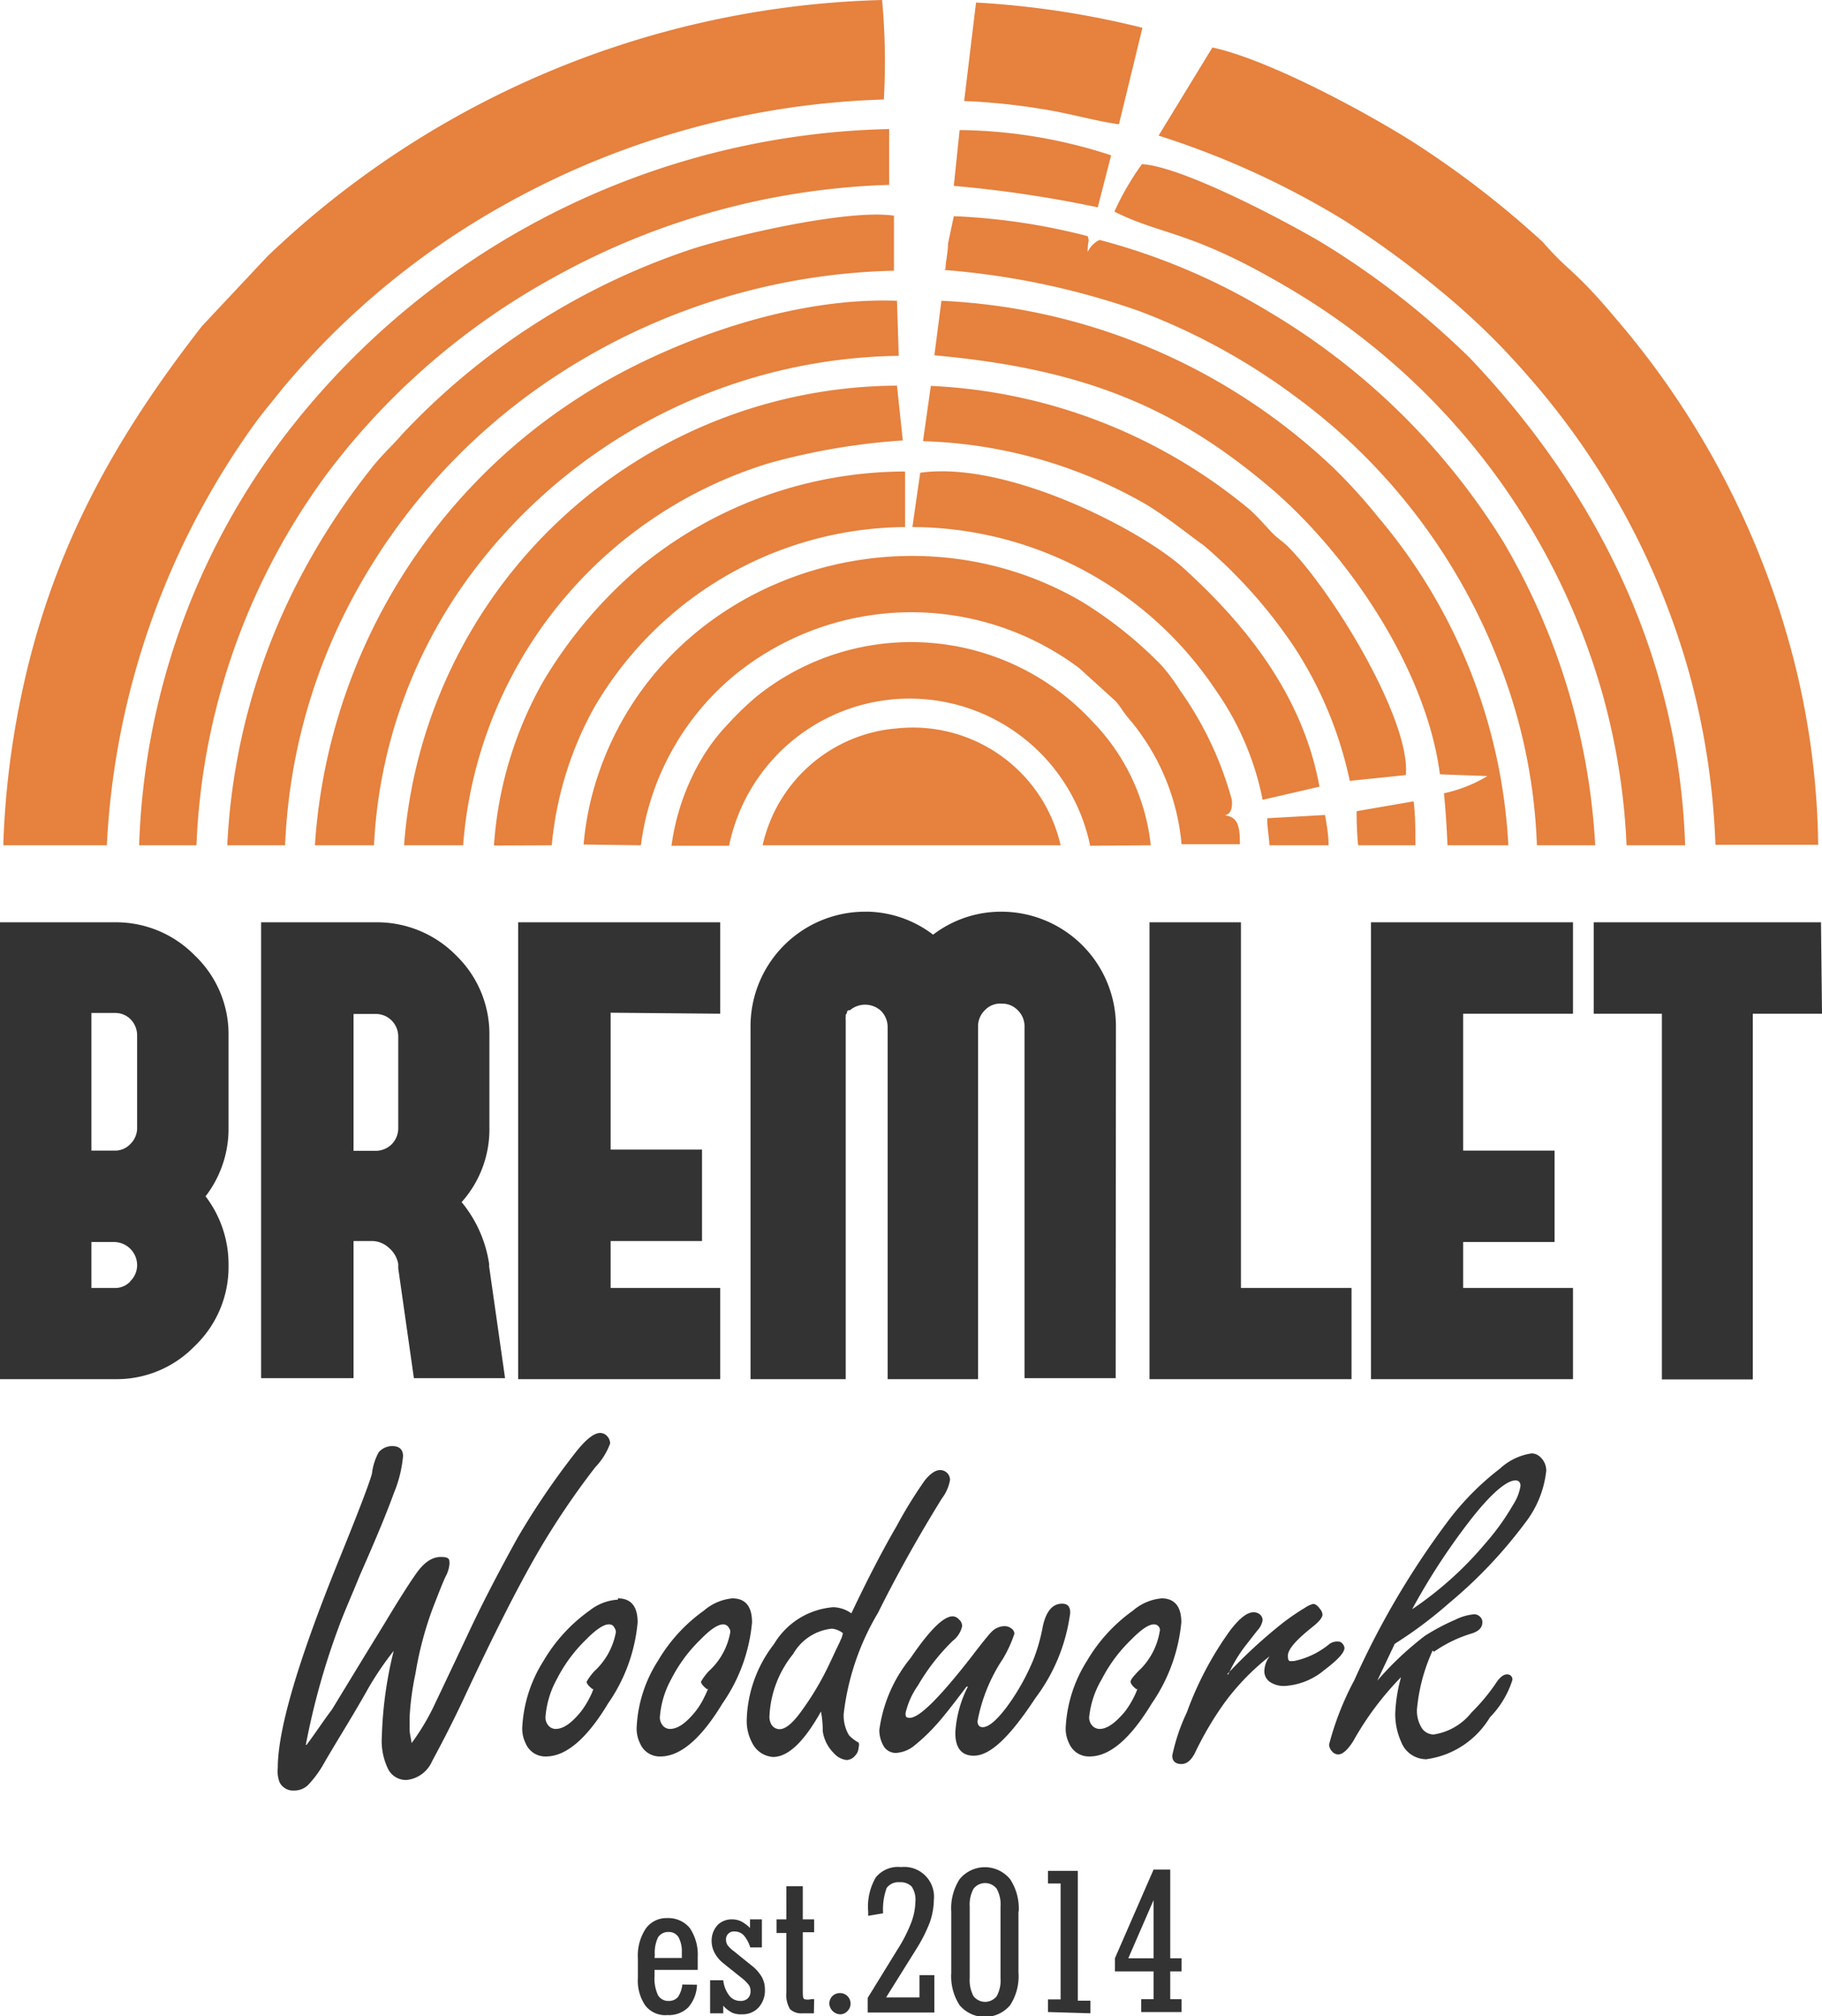 <svg xmlns="http://www.w3.org/2000/svg" viewBox="0 0 72.15 79.84">
    <defs>
        <style>
            .cls-1 {
                fill: #e6813e;
            }

            .cls-1,
            .cls-2 {
                fill-rule: evenodd;
            }

            .cls-2 {
                fill: #333;
            }
        </style>
    </defs>
    <g id="Warstwa_2" data-name="Warstwa 2">
        <g id="Warstwa_1-2" data-name="Warstwa 1">
            <path class="cls-1"
                d="M4.23,33.47a31.26,31.26,0,0,1,5.92-16.78c.31-.42.69-.86,1-1.26a31.31,31.31,0,0,1,9-7.42A32.75,32.75,0,0,1,35,3.94,26.54,26.54,0,0,0,34.93,0,36.55,36.55,0,0,0,10.59,10.15L8,12.91C4.19,17.8,1.64,22.56.57,29a33.82,33.82,0,0,0-.44,4.47ZM45.88,5.37a33.5,33.5,0,0,1,7.29,3.32A37.1,37.1,0,0,1,57,11.48a28.13,28.13,0,0,1,3.42,3.31,30.1,30.1,0,0,1,6.51,12,29.78,29.78,0,0,1,1,6.66H72A31.28,31.28,0,0,0,71,26a33.58,33.58,0,0,0-7-13.37c-1.68-2-1.85-1.83-2.91-3.05a37.64,37.64,0,0,0-5-3.87c-1.72-1.11-5.76-3.33-8.08-3.83Zm-.31,28.1a8.29,8.29,0,0,0-2.31-4.9,9.77,9.77,0,0,0-13.29-1,11.86,11.86,0,0,0-1.16,1.12,7.52,7.52,0,0,0-1,1.31,9.22,9.22,0,0,0-1.22,3.49h2.28a7.3,7.3,0,0,1,14.3,0Zm-37.79,0A26.54,26.54,0,0,1,13,18.69,28.19,28.19,0,0,1,21.9,11,29.15,29.15,0,0,1,35.21,7.32l0-2.21a31,31,0,0,0-24,12.23,28.27,28.27,0,0,0-5.7,16.13ZM37,14.07c6.18.55,9.71,2.22,13.24,5.19,3.07,2.59,6.23,7.17,6.78,11.4l1.88.07a5.57,5.57,0,0,1-1.72.68c.07.71.11,1.39.14,2.06h2.41a21.9,21.9,0,0,0-5.16-13,22,22,0,0,0-1.75-1.93,24.13,24.13,0,0,0-15.54-6.63ZM25.38,33.47a10.46,10.46,0,0,1,3.8-6.81,11.09,11.09,0,0,1,13.55-.21l1.4,1.27c.24.24.29.4.55.71a8.91,8.91,0,0,1,2.11,5H49.1c0-.8-.11-1.07-.6-1.15,0,0,.34,0,.28-.61a13.72,13.72,0,0,0-2.07-4.36,7,7,0,0,0-.75-1,16.38,16.38,0,0,0-3.11-2.48c-7-4.11-16.52-1-19.16,6.84a11.77,11.77,0,0,0-.58,2.77ZM44.13,8.38c1.87.94,3,.74,6.72,2.92A27.29,27.29,0,0,1,63.47,27.52a26.49,26.49,0,0,1,.94,5.95h2.32c-.23-7.12-3.22-13.71-8.52-19.29a32.7,32.7,0,0,0-5.78-4.52c-1.24-.75-5.56-3.07-7.21-3.16a10.64,10.64,0,0,0-1.09,1.88Zm-6.74,2.31a30.42,30.42,0,0,1,7.73,1.63,25.24,25.24,0,0,1,6.12,3.34,23.67,23.67,0,0,1,8.09,10.5,21.91,21.91,0,0,1,1.53,7.31h2.31a26.49,26.49,0,0,0-3.63-12,27.24,27.24,0,0,0-9.35-9.16A25.31,25.31,0,0,0,43.54,9.5a1,1,0,0,0-.47.48c0-.51.09-.36,0-.63a25.28,25.28,0,0,0-5.3-.79l-.23,1.09c0,.36-.09.67-.1,1ZM11.29,33.47A22.7,22.7,0,0,1,14,23.61a24.17,24.17,0,0,1,8.16-8.82,25.42,25.42,0,0,1,13.24-4.07l0-2.18c-1.84-.27-6.36.79-8,1.32a27.72,27.72,0,0,0-11.49,7.35c-.36.42-.72.74-1.09,1.19A27.31,27.31,0,0,0,12,22.65,25.39,25.39,0,0,0,9,33.47Zm24.13-4.62a5.94,5.94,0,0,0-5.22,4.62H42a6,6,0,0,0-6.55-4.62ZM14.81,33.47a19.62,19.62,0,0,1,3.78-10.65,21.47,21.47,0,0,1,17-8.73l-.07-2.18C31,11.74,26,13.77,23.05,15.66A22.85,22.85,0,0,0,12.47,33.47Zm38.91-1.35q0,.71.06,1.35h2.27c0-.55,0-1.13-.07-1.74ZM18.34,33.47A17.18,17.18,0,0,1,30.49,18.33a26.27,26.27,0,0,1,5.26-.89l-.23-2.17A19.68,19.68,0,0,0,16,33.47ZM50.18,32.4c0,.36.07.72.09,1.07h2.34c0-.4-.07-.8-.14-1.2ZM21.85,33.47a13.86,13.86,0,0,1,1.66-5.42,14.37,14.37,0,0,1,12.33-7.18l0-2.2A16.56,16.56,0,0,0,25.4,22.4,18,18,0,0,0,21.5,27a15.27,15.27,0,0,0-1.94,6.48Zm14.7-16A18.73,18.73,0,0,1,45.43,20c.93.58,1.47,1.05,2.23,1.59a19.56,19.56,0,0,1,3.57,4,15.56,15.56,0,0,1,2.22,5.33l2.22-.23c.2-2.11-2.77-7.09-4.62-9-.2-.21-.4-.33-.61-.53s-.69-.78-1.07-1.08a21.25,21.25,0,0,0-12.51-4.8Zm-.42,3.4a14.49,14.49,0,0,1,12,6.44A11.4,11.4,0,0,1,50,31.67l2.25-.52c-.66-3.62-2.92-6.42-5.39-8.66-1.7-1.53-7-4.26-10.42-3.77ZM38.18,4a25.6,25.6,0,0,1,3.22.34c1,.16,2,.46,2.91.58l.93-3.82a35.22,35.22,0,0,0-6.59-1Zm-.41,3.36a47.88,47.88,0,0,1,5.7.85L44,6.15a19.79,19.79,0,0,0-6-1Z" />
            <path class="cls-2"
                d="M5.16,50.73a.88.88,0,0,0,.27-.65.92.92,0,0,0-.89-.9H3.62V51h.92a.82.82,0,0,0,.62-.26ZM3.62,45.56h.92a.82.82,0,0,0,.62-.26.88.88,0,0,0,.27-.65V41a.91.91,0,0,0-.25-.63.85.85,0,0,0-.63-.26H3.62Zm5.43-.84a4.38,4.38,0,0,1-.91,2.65A4.44,4.44,0,0,1,9.05,50v.1A4.33,4.33,0,0,1,7.71,53.3a4.3,4.3,0,0,1-3.15,1.31H0V36.52H4.54a4.36,4.36,0,0,1,3.17,1.31A4.3,4.3,0,0,1,9.05,41Zm5.81.85a.92.92,0,0,0,.65-.26.91.91,0,0,0,.26-.65V41.05a.9.9,0,0,0-.26-.64.88.88,0,0,0-.65-.26H14v5.42Zm5.14,9H16.39l-.62-4.35v-.17a1.08,1.08,0,0,0-.37-.64,1,1,0,0,0-.67-.27H14v5.43H10.34V36.52h4.55a4.39,4.39,0,0,1,3.18,1.32A4.33,4.33,0,0,1,19.38,41v3.65a4.32,4.32,0,0,1-1.1,2.95,5,5,0,0,1,1.09,2.45v.1Zm4.18-14.47v5.42H27.8v3.62H24.18V51h4.34v3.61h-8V36.52h8v3.62Zm20,14.47H40.57V40.68A.89.89,0,0,0,40.3,40a.85.85,0,0,0-.63-.26A.84.84,0,0,0,39,40a.89.89,0,0,0-.27.65V54.61H35.15V40.68a.92.92,0,0,0-.26-.65A.93.93,0,0,0,33.66,40L33.6,40v0l-.06.05h0a.33.33,0,0,1,0,.06s0,0,0,0l-.05.07h0s0,.05,0,.06l0,0v0s0,0,0,.05v0l0,0v0a.22.22,0,0,0,0,.09V54.61H29.72v-14a4.54,4.54,0,0,1,4.51-4.51h.17a4.42,4.42,0,0,1,2.55.91,4.43,4.43,0,0,1,2.72-.91,4.54,4.54,0,0,1,4.52,4.53ZM53.52,51v3.61h-8V36.52h3.62V51Zm4.42-10.86v5.42h3.62v3.62H57.94V51h4.35v3.61h-8V36.52h8v3.62Zm14.21,0H69.41V54.62h-3.6V40.14h-2.7V36.52h9Z" />
            <path class="cls-2"
                d="M12.14,69.09c.37-.49.7-1,1-1.39l1.31-2.15.81-1.32c.6-1,1-1.61,1.19-1.88.32-.47.65-.7,1-.7s.35.09.35.27a1.3,1.3,0,0,1-.13.46c-.07.12-.25.57-.54,1.32a13.84,13.84,0,0,0-.68,2.58A11,11,0,0,0,16.22,68c0,.13,0,.29,0,.46s.05.35.08.56a9.1,9.1,0,0,0,.84-1.38q.43-.9,1.35-2.85c.58-1.25,1.26-2.55,2-3.89a30.25,30.25,0,0,1,2.28-3.36c.42-.54.75-.8,1-.8a.38.38,0,0,1,.3.16.41.41,0,0,1,.09.26,2.72,2.72,0,0,1-.59.94,31.25,31.25,0,0,0-2.22,3.28q-1.22,2.09-3,5.91c-.54,1.15-1,2-1.24,2.45a1.24,1.24,0,0,1-1,.74.79.79,0,0,1-.74-.43,2.54,2.54,0,0,1-.25-1.28,15.78,15.78,0,0,1,.47-3.4A12.15,12.15,0,0,0,14.5,67c-.29.51-.58,1-.86,1.46-.41.68-.68,1.13-.81,1.36a4.26,4.26,0,0,1-.63.86.79.79,0,0,1-.56.22.6.6,0,0,1-.57-.33A1.2,1.2,0,0,1,11,70c0-1.51.8-4.22,2.38-8.13.78-1.92,1.23-3.09,1.35-3.52A2.25,2.25,0,0,1,15,57.5a.71.71,0,0,1,.53-.24c.28,0,.43.13.43.4a5,5,0,0,1-.37,1.48c-.27.75-.71,1.81-1.32,3.19-.41,1-.7,1.65-.87,2.13a28.92,28.92,0,0,0-1.29,4.63Zm12.33-5.8c.52,0,.78.32.78.95a6.65,6.65,0,0,1-1.17,3.21c-.84,1.4-1.67,2.1-2.46,2.1a.84.84,0,0,1-.8-.51,1.32,1.32,0,0,1-.14-.62,5.43,5.43,0,0,1,.84-2.65,6.45,6.45,0,0,1,1.83-2,2,2,0,0,1,1.12-.43Zm-1,3.6q-.24-.19-.24-.3s.1-.19.3-.41a2.78,2.78,0,0,0,.86-1.56.3.3,0,0,0-.05-.15.23.23,0,0,0-.24-.15c-.19,0-.5.2-.89.6a5.89,5.89,0,0,0-1.16,1.57A3.66,3.66,0,0,0,21.6,68a.48.48,0,0,0,.09.29.38.38,0,0,0,.31.17c.31,0,.63-.23,1-.68a3.47,3.47,0,0,0,.37-.6,1.91,1.91,0,0,0,.13-.31ZM29,63.29c.52,0,.78.32.78.95a6.65,6.65,0,0,1-1.17,3.21q-1.27,2.1-2.46,2.1a.84.84,0,0,1-.8-.51,1.32,1.32,0,0,1-.14-.62,5.33,5.33,0,0,1,.84-2.65,6.45,6.45,0,0,1,1.83-2A2,2,0,0,1,29,63.29Zm-1,3.6q-.24-.19-.24-.3s.1-.19.3-.41a2.72,2.72,0,0,0,.86-1.56.23.23,0,0,0-.05-.15.25.25,0,0,0-.23-.15q-.32,0-.9.6a5.89,5.89,0,0,0-1.16,1.57A3.66,3.66,0,0,0,26.13,68a.48.48,0,0,0,.09.29.37.37,0,0,0,.31.17c.31,0,.63-.23,1-.68a3,3,0,0,0,.37-.6,3.31,3.31,0,0,0,.14-.31Zm5.71-3c.63-1.33,1.23-2.49,1.8-3.47a17.68,17.68,0,0,1,1.11-1.8c.22-.27.42-.41.61-.41a.39.39,0,0,1,.39.39,1.66,1.66,0,0,1-.32.73c-.92,1.49-1.77,3-2.53,4.53a10.07,10.07,0,0,0-1.36,4,1.51,1.51,0,0,0,.21.85A1.48,1.48,0,0,0,34,69a.27.27,0,0,1,0,.19.48.48,0,0,1-.15.34.44.44,0,0,1-.33.16.79.79,0,0,1-.49-.26,1.53,1.53,0,0,1-.45-.88c0-.13,0-.4-.07-.78-.67,1.2-1.3,1.8-1.9,1.8a1,1,0,0,1-.84-.59,1.81,1.81,0,0,1-.2-.88,5.11,5.11,0,0,1,1.08-3A3,3,0,0,1,33,63.64a1.29,1.29,0,0,1,.71.24Zm-.33.78a.82.82,0,0,0-.44-.18,2,2,0,0,0-1.53,1,4.21,4.21,0,0,0-.94,2.47.59.59,0,0,0,.05.27.38.38,0,0,0,.35.24c.22,0,.49-.21.81-.64a11.43,11.43,0,0,0,1.19-2c.13-.27.25-.54.38-.8a1.57,1.57,0,0,1,.08-.18Zm4.89,2.12c-.55.73-.95,1.24-1.21,1.52a7.26,7.26,0,0,1-.84.8,1.27,1.27,0,0,1-.74.3.56.56,0,0,1-.52-.33,1.26,1.26,0,0,1-.14-.57,5.7,5.7,0,0,1,1.24-2.86c.75-1.1,1.3-1.65,1.67-1.65a.36.36,0,0,1,.25.13.34.34,0,0,1,.12.26,1,1,0,0,1-.37.58,8.25,8.25,0,0,0-1.38,1.77,3.09,3.09,0,0,0-.49,1.09c0,.13,0,.19.17.19.38,0,1.2-.82,2.48-2.47.41-.54.66-.84.75-.93a.74.74,0,0,1,.51-.23.43.43,0,0,1,.29.1.26.26,0,0,1,.11.2,5,5,0,0,1-.46,1,6.66,6.66,0,0,0-1,2.46q0,.24.21.24c.22,0,.54-.26.94-.79a8.8,8.8,0,0,0,1.06-1.88,7,7,0,0,0,.37-1.3c.13-.62.39-.92.77-.92.22,0,.32.12.32.36A7.13,7.13,0,0,1,41,67.24c-1,1.52-1.78,2.28-2.44,2.28-.49,0-.73-.31-.73-.91a4.59,4.59,0,0,1,.5-1.83ZM46,63.29c.51,0,.78.32.78.95a6.76,6.76,0,0,1-1.17,3.21q-1.27,2.1-2.46,2.1a.85.85,0,0,1-.81-.51,1.32,1.32,0,0,1-.14-.62,5.43,5.43,0,0,1,.84-2.65,6.45,6.45,0,0,1,1.83-2A2,2,0,0,1,46,63.29Zm-1,3.6c-.16-.13-.23-.23-.23-.3s.09-.19.3-.41a2.75,2.75,0,0,0,.85-1.56.23.23,0,0,0,0-.15.23.23,0,0,0-.23-.15c-.2,0-.5.2-.89.6a5.94,5.94,0,0,0-1.17,1.57A3.66,3.66,0,0,0,43.13,68a.48.48,0,0,0,.09.29.4.4,0,0,0,.32.17c.3,0,.62-.23,1-.68a3.47,3.47,0,0,0,.37-.6,1.91,1.91,0,0,0,.13-.31Zm3.59-.59a19.86,19.86,0,0,1,2.16-2,9,9,0,0,1,.93-.64,1,1,0,0,1,.32-.15c.09,0,.18.07.28.21a.37.37,0,0,1,.09.21c0,.11-.12.27-.37.47-.64.51-1,.89-1,1.16s.08.21.25.21a3.23,3.23,0,0,0,1.39-.67A.53.53,0,0,1,53,65a.21.21,0,0,1,.15.07.31.31,0,0,1,.09.18c0,.19-.27.48-.8.88a2.69,2.69,0,0,1-1.59.63,1,1,0,0,1-.56-.16.51.51,0,0,1-.22-.48,1,1,0,0,1,.21-.54,9.44,9.44,0,0,0-1.78,1.83,12.93,12.93,0,0,0-1.18,2c-.15.29-.32.44-.54.44s-.36-.11-.36-.33A7.58,7.58,0,0,1,47,67.8a13.21,13.21,0,0,1,1.72-3.25c.37-.48.67-.71.92-.71a.39.39,0,0,1,.23.07.31.31,0,0,1,.13.24.77.77,0,0,1-.2.4l-.5.64a5.68,5.68,0,0,0-.66,1.11Zm8.14-.94a7.09,7.09,0,0,0-.62,2.34,1.28,1.28,0,0,0,.15.65.57.57,0,0,0,.51.33,2.36,2.36,0,0,0,1.5-.87,7.87,7.87,0,0,0,.94-1.12c.16-.26.32-.39.46-.39a.2.2,0,0,1,.22.22A3.71,3.71,0,0,1,59,68a3.48,3.48,0,0,1-2.52,1.66,1.07,1.07,0,0,1-1-.7,2.69,2.69,0,0,1-.23-1.11,6.25,6.25,0,0,1,.23-1.44,12,12,0,0,0-1.88,2.51c-.22.36-.43.55-.61.55a.33.33,0,0,1-.25-.13.42.42,0,0,1-.11-.26,11.56,11.56,0,0,1,1-2.55,33.06,33.06,0,0,1,3.77-6.38,10.86,10.86,0,0,1,2-2,2.34,2.34,0,0,1,1.25-.6.51.51,0,0,1,.37.17.72.72,0,0,1,.21.52,4.07,4.07,0,0,1-.85,2.08,18.43,18.43,0,0,1-3,3.16,16.82,16.82,0,0,1-2.15,1.61l-.69,1.46a12.58,12.58,0,0,1,1.89-1.78,8.62,8.62,0,0,1,1.21-.64,2.05,2.05,0,0,1,.74-.21.31.31,0,0,1,.22.09.28.28,0,0,1,.1.23c0,.21-.14.35-.42.44a5.22,5.22,0,0,0-1.49.72Zm-.81-1.64a13.92,13.92,0,0,0,2.91-2.62,9.48,9.48,0,0,0,1.09-1.52,1.93,1.93,0,0,0,.29-.74c0-.15-.07-.22-.2-.22-.36,0-1,.55-1.84,1.64a26.06,26.06,0,0,0-2.25,3.46Z" />
            <path class="cls-2"
                d="M25.92,77.53H27v-.24a1.16,1.16,0,0,0-.13-.58.44.44,0,0,0-.38-.21.48.48,0,0,0-.43.21,1.38,1.38,0,0,0-.13.69Zm1.68,1.06a1.42,1.42,0,0,1-.35.9,1.1,1.1,0,0,1-.82.3,1,1,0,0,1-.87-.37,1.73,1.73,0,0,1-.3-1.09v-.78a1.93,1.93,0,0,1,.31-1.18,1,1,0,0,1,.85-.42,1.1,1.1,0,0,1,.9.4,1.9,1.9,0,0,1,.31,1.15V78H25.92v.24a1.57,1.57,0,0,0,.13.75.46.46,0,0,0,.43.24.46.46,0,0,0,.37-.16,1.08,1.08,0,0,0,.17-.49Zm.52,1.13V78.41h.52a1.21,1.21,0,0,0,.24.61.54.54,0,0,0,.43.21.4.4,0,0,0,.3-.1.38.38,0,0,0,.11-.29.41.41,0,0,0-.06-.23,1.53,1.53,0,0,0-.29-.29l-.75-.6a1.34,1.34,0,0,1-.32-.39,1,1,0,0,1-.12-.47.91.91,0,0,1,.25-.65A.8.8,0,0,1,29,76a.85.85,0,0,1,.35.08,1.58,1.58,0,0,1,.35.26V76h.47v1.11h-.46a1.34,1.34,0,0,0-.26-.48.49.49,0,0,0-.36-.15.31.31,0,0,0-.34.34.39.39,0,0,0,.06.2,1.16,1.16,0,0,0,.25.24l.68.55a1.61,1.61,0,0,1,.42.46,1,1,0,0,1,.13.51,1,1,0,0,1-.25.71.86.86,0,0,1-.65.27A.91.91,0,0,1,29,79.7a1.26,1.26,0,0,1-.36-.28v.3Zm4.11,0-.23,0h-.22a.63.63,0,0,1-.5-.17,1.11,1.11,0,0,1-.14-.66V76.54h-.39V76h.39V74.69h.65V76h.45v.51h-.45v2.31c0,.19,0,.3.06.34a.5.5,0,0,0,.27,0h.12Zm.61-.38a.44.44,0,0,1,.12-.3.42.42,0,0,1,.3-.12.41.41,0,0,1,.42.42.4.4,0,0,1-.12.29.39.39,0,0,1-.3.13.45.45,0,0,1-.42-.42Zm1.54-3.48v-.17a2.29,2.29,0,0,1,.3-1.35,1.13,1.13,0,0,1,1-.41,1.18,1.18,0,0,1,1.3,1.3,2.84,2.84,0,0,1-.16.89,6.12,6.12,0,0,1-.55,1.08l-1.18,1.89h1.32v-.88H37v1.48H34.36v-.58l1.17-1.9a6.08,6.08,0,0,0,.55-1.07,2.56,2.56,0,0,0,.17-.85.93.93,0,0,0-.15-.59.62.62,0,0,0-.48-.17.57.57,0,0,0-.51.23,2.5,2.5,0,0,0-.14,1v0Zm5.24,2.43V75.49a1.28,1.28,0,0,0-.15-.7.58.58,0,0,0-.92,0,1.32,1.32,0,0,0-.15.71v2.83a1.34,1.34,0,0,0,.15.71.58.58,0,0,0,.92,0,1.28,1.28,0,0,0,.15-.7Zm.71-2.62v2.42A2.1,2.1,0,0,1,40,79.4a1.31,1.31,0,0,1-2,0,2.1,2.1,0,0,1-.33-1.28V75.7A2.12,2.12,0,0,1,38,74.41a1.29,1.29,0,0,1,2,0,2.11,2.11,0,0,1,.34,1.29Zm1.17,4v-.5H42V74.58H41.5v-.5h1.18v5.14h.5v.5Zm4.18-5.64h.66v3.51h.45v.52h-.45v1.1h.45v.51h-1.6v-.51h.49v-1.1H44.15v-.52Zm-1,3.51h1v-2.3Z" />
        </g>
    </g>
</svg>